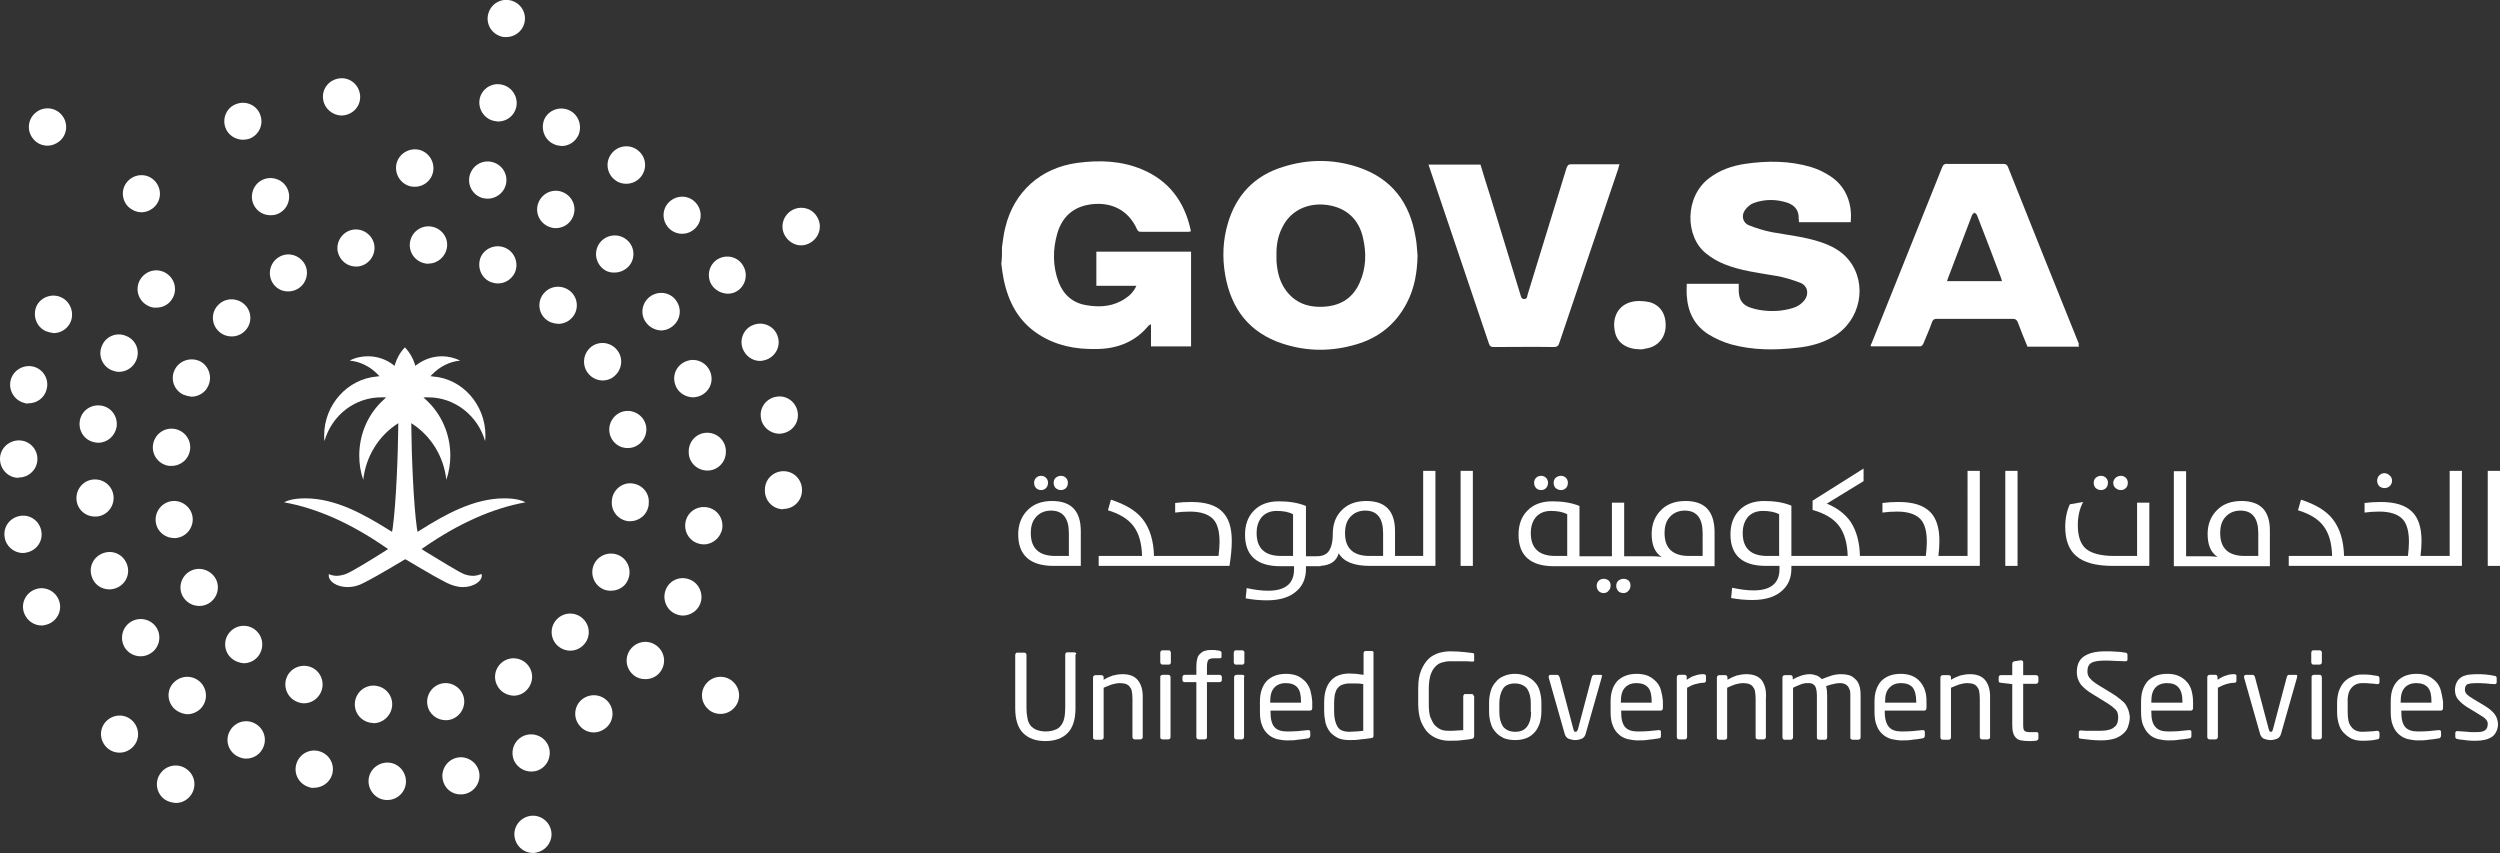<?xml version="1.0" encoding="utf-8"?>
<!-- Generator: Adobe Illustrator 19.0.0, SVG Export Plug-In . SVG Version: 6.00 Build 0)  -->
<svg version="1.1" id="Layer_1" xmlns="http://www.w3.org/2000/svg" xmlns:xlink="http://www.w3.org/1999/xlink" x="0px" y="0px"
	 viewBox="0 0 755 257.6" style="enable-background:new 0 0 755 257.6;" xml:space="preserve">
<rect x="0" y="0" width="755" height="257.6" fill="#333333" stroke="none"/>
<style type="text/css">
	.st0{fill:#FFFFFF;}
</style>
<g id="XMLID_166_">
	<g id="XMLID_291_">
		<path id="XMLID_321_" class="st0" d="M317.7,151.3c-3.2,0-5.8,1-7.6,3c-1.7,1.8-2.6,4.2-2.6,7.1c0,6.3,3.6,9.5,10.7,9.5h8.2v-10.5
			C326.4,154.3,323.5,151.3,317.7,151.3z M322.7,167.9h-4c-4.9,0-7.4-2.3-7.4-6.9c0-2.1,0.5-3.7,1.6-4.9c1.1-1.2,2.6-1.9,4.5-1.9
			c3.6,0,5.4,2.3,5.4,6.8V167.9z"/>
		<path id="XMLID_320_" class="st0" d="M314.4,148c0.6,0,1.1-0.2,1.5-0.6c0.4-0.4,0.6-1,0.6-1.6c0-0.6-0.2-1.1-0.6-1.5
			c-0.4-0.4-0.9-0.6-1.5-0.6c-0.6,0-1.1,0.2-1.5,0.6c-0.4,0.4-0.6,0.9-0.6,1.5c0,0.6,0.2,1.2,0.6,1.6
			C313.3,147.8,313.8,148,314.4,148z"/>
		<path id="XMLID_319_" class="st0" d="M320.4,148c0.6,0,1.1-0.2,1.5-0.6c0.4-0.4,0.6-0.9,0.6-1.6c0-0.6-0.2-1.1-0.6-1.5
			c-0.4-0.4-0.9-0.6-1.5-0.6c-0.6,0-1.1,0.2-1.6,0.6c-0.4,0.4-0.6,0.9-0.6,1.5c0,0.6,0.2,1.2,0.6,1.6
			C319.3,147.8,319.8,148,320.4,148z"/>
		<path id="XMLID_318_" class="st0" d="M359.8,151.6c-1.8,0-3.4,0.1-4.9,0.3v2.9c1.4-0.2,2.9-0.3,4.5-0.3c3.2,0,5.6,0.8,7,2.3
			c1.3,1.4,1.9,3.7,1.9,6.9c0,1.1-0.1,2.5-0.3,4.2h-16.3h-0.6h-2.6c-0.1-4.7-1.3-8.4-3.4-11.1c-2-2.6-5.3-4.5-9.6-5.9l-0.9,3.2
			c3.6,1.1,6.2,2.7,7.8,4.9c1.6,2.2,2.4,5.1,2.5,8.9h-13.1v3h19.3h0.6h19.6c0.4-2.6,0.7-5.1,0.7-7.5c0-4-0.9-6.9-2.8-8.8
			C367.3,152.6,364.1,151.6,359.8,151.6z"/>
		<path id="XMLID_314_" class="st0" d="M429.7,167.9h-8.4v-7.5c0-6.1-2.9-9.1-8.7-9.1c-3.2,0-5.8,1-7.6,3c-1.7,1.8-2.5,4.1-2.5,7
			c0,2.5-0.5,4.3-1.4,5.4c-0.8,0.9-2,1.3-3.6,1.3v0h-3.1v-15.2c-2.5-1-5.2-1.4-8.2-1.4c-3.3,0-5.9,1-7.7,3c-1.7,1.8-2.5,4.2-2.5,7.1
			c0,6.3,3.6,9.5,10.7,9.5h4.1v1c0,4.2-2.6,6.4-7.8,6.4c-2.1,0-4.2-0.3-6.5-0.8l-0.3,3.1c2.1,0.4,4.3,0.6,6.4,0.6c4.1,0,7.1-1,9.2-3
			c1.8-1.7,2.6-3.9,2.6-6.5v-0.8h3.1v0h0.6c0,0,0,0,0,0h0.7v-0.1c3-0.2,4.8-1.4,5.5-3.8c1.5,2.6,4.7,3.8,9.4,3.8h19.8v-28.7h-3.7
			V167.9z M390.5,167.9h-3.6c-4.9,0-7.4-2.3-7.4-6.9c0-2,0.5-3.6,1.6-4.9c1.1-1.2,2.6-1.8,4.5-1.8c1.9,0,3.6,0.3,4.9,1V167.9z
			 M417.6,167.9h-4c-4.9,0-7.4-2.3-7.4-6.9c0-2.1,0.5-3.7,1.6-4.9c1.1-1.2,2.6-1.9,4.5-1.9c3.6,0,5.4,2.3,5.4,6.8V167.9z"/>
		<rect id="XMLID_313_" x="441.1" y="142.2" class="st0" width="3.7" height="28.7"/>
		<path id="XMLID_312_" class="st0" d="M465.4,148c0.6,0,1.1-0.2,1.5-0.6c0.4-0.4,0.6-1,0.6-1.6c0-0.6-0.2-1.1-0.6-1.5
			c-0.4-0.4-0.9-0.6-1.5-0.6c-0.6,0-1.1,0.2-1.5,0.6c-0.4,0.4-0.6,0.9-0.6,1.5c0,0.6,0.2,1.2,0.6,1.6
			C464.3,147.8,464.8,148,465.4,148z"/>
		<path id="XMLID_311_" class="st0" d="M471.4,148c0.6,0,1.1-0.2,1.5-0.6c0.4-0.4,0.6-0.9,0.6-1.6c0-0.6-0.2-1.1-0.6-1.5
			c-0.4-0.4-0.9-0.6-1.5-0.6c-0.6,0-1.1,0.2-1.6,0.6c-0.4,0.4-0.6,0.9-0.6,1.5c0,0.6,0.2,1.2,0.6,1.6
			C470.3,147.8,470.8,148,471.4,148z"/>
		<path id="XMLID_310_" class="st0" d="M490.3,174.8c-0.6,0-1.1,0.2-1.6,0.6c-0.4,0.4-0.6,0.9-0.6,1.5c0,0.6,0.2,1.1,0.6,1.6
			c0.4,0.4,0.9,0.6,1.6,0.6c0.6,0,1.1-0.2,1.5-0.7c0.4-0.4,0.6-0.9,0.6-1.6s-0.2-1.1-0.6-1.5C491.4,175,490.9,174.8,490.3,174.8z"/>
		<path id="XMLID_309_" class="st0" d="M484.3,174.8c-0.6,0-1.1,0.2-1.5,0.6c-0.4,0.4-0.6,0.9-0.6,1.5c0,0.6,0.2,1.2,0.6,1.6
			c0.4,0.4,0.9,0.6,1.5,0.6c0.6,0,1.1-0.2,1.5-0.7c0.4-0.4,0.6-0.9,0.6-1.6s-0.2-1.1-0.6-1.5C485.4,175,484.9,174.8,484.3,174.8z"/>
		<path id="XMLID_305_" class="st0" d="M509,151.3c-3.2,0-5.8,1-7.6,3c-1.7,1.8-2.6,4.1-2.6,7c0,3.3,1,5.6,3,6.9
			c-0.6-0.1-1.4-0.2-2.4-0.2h-3.2v0h-5.7v-16.2h-3.7v16.2h-5.3v0h-4.5v-15.2c-2.5-1-5.2-1.4-8.2-1.4c-3.3,0-5.9,1-7.7,3
			c-1.7,1.8-2.5,4.2-2.5,7.1c0,6.3,3.6,9.5,10.7,9.5h12.3v0h14.8v0h21.4v-10.5C517.7,154.3,514.8,151.3,509,151.3z M473.3,167.9
			h-3.6c-4.9,0-7.4-2.3-7.4-6.9c0-2,0.5-3.6,1.6-4.9c1.1-1.2,2.6-1.8,4.5-1.8c1.9,0,3.6,0.3,4.9,1V167.9z M514.1,167.9h-4
			c-4.9,0-7.4-2.3-7.4-6.9c0-2.1,0.5-3.7,1.6-4.9c1.1-1.2,2.6-1.9,4.5-1.9c3.6,0,5.4,2.3,5.4,6.8V167.9z"/>
		<path id="XMLID_302_" class="st0" d="M594.2,167.9h-5.1h-0.6h-3.1c0.2-1.7,0.3-3.2,0.3-4.5c0-4-0.9-6.9-2.8-8.8c-2-2-5.1-3-9.5-3
			c-1.8,0-3.4,0.1-4.9,0.3v2.9c1.4-0.2,2.9-0.3,4.5-0.3c3.2,0,5.6,0.8,7,2.3c1.3,1.4,1.9,3.7,1.9,6.9c0,1.1-0.1,2.5-0.3,4.2h-16.2
			h-0.6h-3.1c-0.1-4.3-1.1-7.7-2.8-10.3c-1.6-2.3-4-4.2-7.2-5.5l11.1-6.8v-3.8l-15.4,9.7v2.8c3.6,1,6.3,2.6,7.9,4.7
			c1.7,2.2,2.6,5.3,2.7,9.2h-13.1v0H541v-15.2c-2.5-1-5.2-1.4-8.2-1.4c-3.3,0-5.9,1-7.7,3c-1.7,1.8-2.5,4.2-2.5,7.1
			c0,6.3,3.6,9.5,10.7,9.5h4.1v1c0,4.2-2.6,6.4-7.8,6.4c-2.1,0-4.2-0.3-6.5-0.8l-0.3,3.1c2.1,0.4,4.3,0.6,6.4,0.6c4.1,0,7.1-1,9.2-3
			c1.8-1.7,2.6-3.9,2.6-6.5v-0.8h3.9v0h19.9h0.6h23.1h0.6h8.8v-28.7h-3.7V167.9z M537.3,167.9h-3.6c-4.9,0-7.4-2.3-7.4-6.9
			c0-2,0.5-3.6,1.6-4.9c1.1-1.2,2.6-1.8,4.5-1.8c1.9,0,3.6,0.3,4.9,1V167.9z"/>
		<rect id="XMLID_301_" x="605.6" y="142.2" class="st0" width="3.7" height="28.7"/>
		<path id="XMLID_300_" class="st0" d="M634.5,148c0.6,0,1.1-0.2,1.5-0.6c0.4-0.4,0.6-1,0.6-1.6c0-0.6-0.2-1.1-0.6-1.5
			c-0.4-0.4-0.9-0.6-1.5-0.6c-0.6,0-1.1,0.2-1.6,0.6c-0.4,0.4-0.6,0.9-0.6,1.5c0,0.6,0.2,1.2,0.6,1.6
			C633.4,147.8,633.9,148,634.5,148z"/>
		<path id="XMLID_299_" class="st0" d="M645.4,167.9h-6.9c-4.1,0-7-0.8-8.7-2.3c-1.5-1.4-2.3-3.7-2.3-7c0-2.6,0.5-4.9,1.6-7l-4,0.7
			c-0.9,1.9-1.4,4.2-1.4,6.8c0,4,1.1,6.9,3.3,8.8c2.3,2,6,3,11,3h11.1v-19.1h-3.7V167.9z"/>
		<path id="XMLID_298_" class="st0" d="M640.5,148c0.6,0,1.1-0.2,1.5-0.6c0.4-0.4,0.6-0.9,0.6-1.6c0-0.6-0.2-1.1-0.6-1.5
			c-0.4-0.4-0.9-0.6-1.5-0.6c-0.6,0-1.1,0.2-1.6,0.6c-0.4,0.4-0.7,0.9-0.7,1.5c0,0.6,0.2,1.2,0.7,1.6
			C639.4,147.8,639.9,148,640.5,148z"/>
		<path id="XMLID_295_" class="st0" d="M676.9,151.3c-3.2,0-5.8,1-7.6,3c-1.7,1.8-2.6,4.1-2.6,7c0,3.3,1,5.6,3,6.9
			c-0.6-0.1-1.4-0.2-2.4-0.2h-2.6h-0.6h-3.9v-25.7h-3.7v28.7h7.6h0.6h20.8v-10.5C685.6,154.3,682.7,151.3,676.9,151.3z M681.9,167.9
			h-4c-4.9,0-7.4-2.3-7.4-6.9c0-2.1,0.5-3.7,1.6-4.9c1.1-1.2,2.6-1.9,4.5-1.9c3.6,0,5.4,2.3,5.4,6.8V167.9z"/>
		<path id="XMLID_294_" class="st0" d="M720.1,147.4c0.6,0,1.2-0.2,1.6-0.6c0.4-0.4,0.7-0.9,0.7-1.6c0-0.6-0.2-1.2-0.7-1.6
			c-0.4-0.4-1-0.7-1.6-0.7c-0.6,0-1.1,0.2-1.6,0.7c-0.4,0.4-0.6,1-0.6,1.6c0,0.6,0.2,1.1,0.6,1.6C719,147.2,719.5,147.4,720.1,147.4
			z"/>
		<path id="XMLID_293_" class="st0" d="M739.9,167.9h-5.7v0H731c0.2-1.7,0.3-3.2,0.3-4.5c0-4-0.9-6.9-2.8-8.8c-2-2-5.1-3-9.5-3
			c-1.8,0-3.4,0.1-4.9,0.3v2.9c1.4-0.2,2.9-0.3,4.5-0.3c3.2,0,5.6,0.8,7,2.3c1.3,1.4,1.9,3.7,1.9,6.9c0,1.1-0.1,2.5-0.3,4.2H711v0
			h-3.1c-0.1-4.7-1.3-8.4-3.4-11.1c-2-2.6-5.3-4.5-9.6-5.9l-0.9,3.2c3.6,1.1,6.2,2.7,7.8,4.9c1.6,2.2,2.4,5.1,2.5,8.9h-13.1v3H711v0
			h23.1v0h9.4v-28.7h-3.7V167.9z"/>
		<rect id="XMLID_292_" x="751.3" y="142.2" class="st0" width="3.7" height="28.7"/>
	</g>
	<g id="XMLID_248_">
		<path id="XMLID_290_" class="st0" d="M324.9,197.2c-0.2-0.2-0.3-0.2-0.5-0.2h-2c-0.2,0-0.4,0-0.5,0.2c-0.1,0.1-0.2,0.3-0.2,0.4
			v16.2c0,1.1-0.1,2.2-0.3,3.1c-0.2,0.9-0.5,1.6-1,2.2c-0.4,0.6-1.1,1.1-1.8,1.3c-0.7,0.3-1.7,0.5-2.8,0.5c-1.1,0-2-0.2-2.8-0.5
			c-0.7-0.3-1.3-0.7-1.8-1.3c-0.4-0.6-0.8-1.3-0.9-2.2c-0.2-0.9-0.3-1.9-0.3-3v-16.2c0-0.2-0.1-0.3-0.2-0.4
			c-0.2-0.2-0.3-0.2-0.5-0.2h-2c-0.2,0-0.4,0-0.5,0.2c-0.1,0.1-0.2,0.3-0.2,0.4v16.2c0,3.4,0.8,5.9,2.4,7.5c1.6,1.6,3.8,2.4,6.7,2.4
			c2.9,0,5.1-0.8,6.7-2.4c1.6-1.6,2.4-4.1,2.4-7.5v-16.2C325.1,197.5,325.1,197.3,324.9,197.2"/>
		<path id="XMLID_289_" class="st0" d="M343.7,205.5c-1-1.3-2.6-1.9-4.7-1.9c-1.1,0-2,0.2-2.9,0.4c-0.9,0.3-1.8,0.7-2.8,1.3v-0.7
			c0-0.2,0-0.4-0.2-0.5c-0.2-0.2-0.3-0.2-0.5-0.2h-1.8c-0.2,0-0.3,0.1-0.5,0.2c-0.1,0.1-0.2,0.3-0.2,0.5v18.1c0,0.2,0,0.4,0.2,0.5
			c0.2,0.1,0.3,0.2,0.5,0.2h1.8c0.2,0,0.4-0.1,0.5-0.2c0.2-0.2,0.2-0.3,0.2-0.5v-15c0.9-0.4,1.7-0.7,2.5-1c0.8-0.2,1.6-0.4,2.3-0.4
			c0.7,0,1.3,0.1,1.8,0.2c0.5,0.2,0.9,0.4,1.2,0.8c0.3,0.4,0.6,0.8,0.7,1.4c0.1,0.6,0.2,1.3,0.2,2.3v11.6c0,0.2,0.1,0.4,0.2,0.5
			c0.1,0.1,0.3,0.2,0.5,0.2h1.7c0.2,0,0.4-0.1,0.5-0.2c0.2-0.2,0.2-0.3,0.2-0.5V211C345.2,208.6,344.7,206.8,343.7,205.5"/>
		<path id="XMLID_286_" class="st0" d="M353.4,196.6c-0.1-0.2-0.3-0.2-0.5-0.2h-1.8c-0.2,0-0.3,0-0.5,0.2c-0.1,0.1-0.2,0.3-0.2,0.5
			v2.9c0,0.2,0.1,0.4,0.2,0.5c0.2,0.2,0.3,0.2,0.5,0.2h1.8c0.2,0,0.4,0,0.5-0.2c0.2-0.1,0.2-0.3,0.2-0.5v-2.9
			C353.6,196.9,353.5,196.8,353.4,196.6 M353.3,204c-0.1-0.2-0.3-0.2-0.5-0.2h-1.7c-0.2,0-0.4,0.1-0.5,0.2c-0.2,0.1-0.2,0.3-0.2,0.5
			v18.1c0,0.2,0,0.4,0.2,0.5c0.1,0.1,0.3,0.2,0.5,0.2h1.7c0.2,0,0.4-0.1,0.5-0.2c0.2-0.2,0.2-0.3,0.2-0.5v-18.1
			C353.5,204.3,353.5,204.2,353.3,204"/>
		<path id="XMLID_283_" class="st0" d="M395.7,208.4c-0.3-1-0.9-1.9-1.5-2.6c-0.7-0.7-1.5-1.3-2.4-1.7c-1-0.4-2.1-0.6-3.4-0.6
			c-2.6,0-4.5,0.8-5.9,2.2c-1.3,1.5-2,3.5-2,6.1v3.2c0,1.7,0.2,3.1,0.7,4.2c0.4,1.1,1.1,2,1.8,2.6c0.8,0.7,1.6,1.1,2.6,1.4
			c0.9,0.2,2,0.4,3,0.4c1.2,0,2.3,0,3.3-0.2c1-0.1,2-0.2,3-0.4c0.3,0,0.5-0.1,0.6-0.3c0.1-0.1,0.2-0.3,0.2-0.5V221
			c0-0.2-0.1-0.3-0.2-0.4c-0.1-0.1-0.2-0.1-0.4-0.1h-0.2c-0.8,0.1-1.8,0.2-3,0.3c-1.2,0.1-2.3,0.1-3.3,0.1c-1.6,0-2.9-0.4-3.7-1.3
			c-0.8-0.9-1.2-2.4-1.2-4.5v-0.5h11.9c0.4,0,0.7-0.2,0.7-0.8v-1.9C396.2,210.6,396,209.5,395.7,208.4 M393,212.2h-9.4v-0.3
			c0-2,0.4-3.3,1.2-4.2c0.8-0.9,2-1.4,3.5-1.4c1.5,0,2.7,0.4,3.5,1.3c0.8,0.9,1.1,2.3,1.1,4.3V212.2z"/>
		<path id="XMLID_280_" class="st0" d="M414.7,196.8c-0.1-0.2-0.3-0.2-0.4-0.2h-1.8c-0.2,0-0.4,0-0.5,0.2c-0.1,0.1-0.2,0.3-0.2,0.4
			v6.6c-0.7-0.1-1.4-0.2-2.2-0.3c-0.8,0-1.4-0.1-2-0.1c-2.6,0-4.6,0.8-5.8,2.3c-1.3,1.5-1.9,3.7-1.9,6.4v2.6c0,1.3,0.2,2.5,0.4,3.6
			c0.3,1.1,0.8,2,1.4,2.8c0.7,0.8,1.5,1.3,2.4,1.8c0.9,0.4,2.1,0.6,3.4,0.6c1.1,0,2.2,0,3.3-0.2c1.1-0.1,2.2-0.2,3.3-0.4
			c0.3,0,0.5-0.1,0.6-0.3c0.1-0.1,0.1-0.3,0.1-0.5v-24.9C414.9,197.1,414.8,197,414.7,196.8 M411.7,220.7c-0.6,0.1-1.3,0.1-2.1,0.2
			c-0.8,0-1.5,0.1-2.1,0.1c-1.7,0-3-0.5-3.6-1.6c-0.6-1-1-2.5-1-4.5v-2.6c0-0.9,0.1-1.8,0.2-2.5c0.2-0.8,0.4-1.4,0.8-1.9
			c0.4-0.5,0.9-0.9,1.4-1.1c0.6-0.2,1.3-0.4,2.2-0.4c0.6,0,1.3,0,2.1,0c0.8,0,1.5,0.1,2.1,0.2V220.7z"/>
		<path id="XMLID_279_" class="st0" d="M444.9,209.8c-0.1-0.2-0.3-0.2-0.5-0.2h-1.9c-0.2,0-0.3,0-0.4,0.2c-0.1,0.1-0.2,0.3-0.2,0.5
			v10.2c-0.4,0-1,0.1-1.7,0.1c-0.7,0.1-1.7,0.1-2.8,0.1c-0.8,0-1.6-0.1-2.3-0.4c-0.7-0.3-1.3-0.8-1.9-1.4c-0.5-0.7-0.9-1.5-1.3-2.5
			c-0.3-1.1-0.4-2.3-0.4-3.7v-4.8c0-1.6,0.2-2.9,0.5-4c0.4-1.1,0.8-1.9,1.4-2.5c0.6-0.7,1.3-1.1,2-1.3c0.7-0.2,1.5-0.4,2.4-0.4
			c0.8,0,1.5,0,2,0c0.6,0,1.2,0,1.7,0c0.5,0,1,0,1.5,0c0.5,0,1,0.1,1.5,0.1h0.2c0.3,0,0.5-0.1,0.5-0.3v-1.8c0-0.2,0-0.3-0.2-0.4
			c-0.1,0-0.3-0.1-0.4-0.1c-0.7-0.1-1.5-0.2-2.6-0.3c-1.1-0.1-2.4-0.2-4.1-0.2c-1.1,0-2.3,0.2-3.4,0.5c-1.1,0.4-2.2,0.9-3.1,1.8
			c-0.9,0.9-1.6,2-2.2,3.4c-0.6,1.4-0.9,3.2-0.9,5.4v4.8c0,2,0.3,3.8,0.8,5.2c0.6,1.4,1.3,2.6,2.1,3.4c0.9,0.9,1.9,1.5,3,1.9
			c1.1,0.4,2.2,0.6,3.3,0.6c1.7,0,3.1,0,4.2-0.2c1.1-0.1,2.1-0.2,2.9-0.4c0.4-0.1,0.6-0.4,0.6-0.8v-12
			C445.1,210.2,445,210,444.9,209.8"/>
		<path id="XMLID_276_" class="st0" d="M465,208.7c-0.3-1.1-0.8-2-1.5-2.7c-0.7-0.8-1.5-1.3-2.5-1.8c-1-0.4-2.1-0.7-3.4-0.7
			c-1.3,0-2.4,0.2-3.5,0.7c-1,0.4-1.8,1-2.4,1.8c-0.7,0.7-1.2,1.7-1.5,2.7c-0.3,1.1-0.5,2.2-0.5,3.5v2.7c0,1.3,0.2,2.5,0.5,3.5
			c0.3,1.1,0.8,2,1.5,2.7c0.6,0.8,1.5,1.3,2.4,1.8c1,0.4,2.2,0.6,3.5,0.6c1.3,0,2.4-0.2,3.4-0.6c1-0.4,1.8-1,2.5-1.8
			c0.7-0.7,1.1-1.7,1.5-2.7c0.3-1.1,0.5-2.2,0.5-3.5v-2.7C465.5,210.9,465.3,209.8,465,208.7 M462.4,215c0,1.8-0.4,3.3-1.2,4.4
			c-0.8,1.1-2,1.6-3.6,1.6c-1.7,0-2.9-0.6-3.7-1.6c-0.7-1.1-1.1-2.5-1.1-4.3v-2.7c0-1.8,0.4-3.3,1.1-4.4c0.7-1.1,2-1.6,3.6-1.6
			s2.9,0.6,3.7,1.6c0.7,1.1,1.1,2.5,1.1,4.3V215z"/>
		<path id="XMLID_275_" class="st0" d="M483.4,203.8h-2c-0.3,0-0.5,0.2-0.7,0.7l-4.1,15.5c-0.1,0.4-0.2,0.7-0.4,0.8
			c-0.1,0.2-0.2,0.2-0.4,0.2c-0.2,0-0.3,0-0.4-0.2c-0.1-0.1-0.2-0.4-0.3-0.8l-4.1-15.5c-0.2-0.4-0.4-0.7-0.7-0.7h-2
			c-0.4,0-0.6,0.2-0.6,0.6c0,0.1,0,0.2,0,0.2l4.8,16.9c0.2,0.8,0.6,1.3,1.2,1.6c0.6,0.2,1.3,0.4,2,0.4c0.8,0,1.4-0.2,2-0.4
			c0.6-0.3,1-0.8,1.2-1.6l4.8-16.9c0,0,0-0.1,0-0.2C484,204,483.8,203.8,483.4,203.8"/>
		<path id="XMLID_272_" class="st0" d="M501.6,208.4c-0.3-1-0.8-1.9-1.5-2.6c-0.7-0.7-1.5-1.3-2.4-1.7c-1-0.4-2.1-0.6-3.4-0.6
			c-2.6,0-4.5,0.8-5.9,2.2c-1.3,1.5-2,3.5-2,6.1v3.2c0,1.7,0.2,3.1,0.7,4.2c0.4,1.1,1.1,2,1.8,2.6c0.7,0.7,1.6,1.1,2.6,1.4
			c1,0.2,2,0.4,3,0.4c1.2,0,2.3,0,3.3-0.2c1-0.1,2-0.2,3.1-0.4c0.3,0,0.4-0.1,0.6-0.3c0.1-0.1,0.1-0.3,0.1-0.5V221
			c0-0.2,0-0.3-0.2-0.4c-0.1-0.1-0.2-0.1-0.4-0.1h-0.2c-0.9,0.1-1.8,0.2-3,0.3c-1.2,0.1-2.3,0.1-3.3,0.1c-1.6,0-2.9-0.4-3.7-1.3
			c-0.8-0.9-1.2-2.4-1.2-4.5v-0.5h11.9c0.4,0,0.7-0.2,0.7-0.8v-1.9C502.1,210.6,501.9,209.5,501.6,208.4 M498.9,212.2h-9.4v-0.3
			c0-2,0.4-3.3,1.2-4.2c0.8-0.9,2-1.4,3.5-1.4c1.5,0,2.7,0.4,3.5,1.3c0.8,0.9,1.1,2.3,1.1,4.3V212.2z"/>
		<path id="XMLID_271_" class="st0" d="M514.4,203.6c-0.8,0-1.6,0.1-2.4,0.4c-0.9,0.2-1.7,0.7-2.6,1.3v-0.8c0-0.2,0-0.4-0.2-0.5
			c-0.1-0.2-0.3-0.2-0.4-0.2h-1.7c-0.2,0-0.4,0.1-0.5,0.2c-0.1,0.1-0.2,0.3-0.2,0.5v18.1c0,0.2,0.1,0.4,0.2,0.5
			c0.1,0.1,0.3,0.2,0.5,0.2h1.7c0.2,0,0.4-0.1,0.5-0.2c0.1-0.2,0.2-0.3,0.2-0.5v-14.9c0.9-0.5,1.7-0.9,2.5-1.1
			c0.8-0.2,1.6-0.4,2.4-0.4c0.5,0,0.8-0.2,0.8-0.6v-1.5C515.2,203.8,514.9,203.6,514.4,203.6"/>
		<path id="XMLID_270_" class="st0" d="M532.1,205.5c-1-1.3-2.6-1.9-4.7-1.9c-1.1,0-2,0.2-2.9,0.4c-0.9,0.3-1.8,0.7-2.8,1.3v-0.7
			c0-0.2-0.1-0.4-0.2-0.5c-0.1-0.2-0.3-0.2-0.5-0.2h-1.8c-0.2,0-0.3,0.1-0.5,0.2c-0.1,0.1-0.2,0.3-0.2,0.5v18.1c0,0.2,0,0.4,0.2,0.5
			c0.2,0.1,0.3,0.2,0.5,0.2h1.7c0.2,0,0.4-0.1,0.5-0.2c0.2-0.2,0.2-0.3,0.2-0.5v-15c0.8-0.4,1.6-0.7,2.4-1c0.8-0.2,1.6-0.4,2.4-0.4
			c0.6,0,1.2,0.1,1.7,0.2c0.5,0.2,0.9,0.4,1.2,0.8c0.3,0.4,0.6,0.8,0.7,1.4s0.2,1.3,0.2,2.3v11.6c0,0.2,0,0.4,0.2,0.5
			c0.1,0.1,0.3,0.2,0.5,0.2h1.7c0.2,0,0.4-0.1,0.5-0.2c0.2-0.2,0.2-0.3,0.2-0.5V211C533.5,208.6,533,206.8,532.1,205.5"/>
		<path id="XMLID_269_" class="st0" d="M561.5,207c-0.3-0.9-0.7-1.5-1.3-2c-0.5-0.5-1.1-0.9-1.8-1.1c-0.7-0.2-1.5-0.3-2.3-0.3
			c-0.9,0-1.9,0.1-2.9,0.4c-1,0.3-2,0.7-3,1.1c-0.5-0.5-1-0.9-1.6-1.1c-0.6-0.2-1.3-0.4-2-0.4c-1,0-2,0.2-2.8,0.5
			c-0.9,0.3-1.7,0.7-2.4,1.1v-0.6c0-0.2,0-0.4-0.2-0.5c-0.1-0.2-0.3-0.2-0.5-0.2h-1.7c-0.2,0-0.4,0.1-0.5,0.2
			c-0.1,0.1-0.2,0.3-0.2,0.5v18.1c0,0.2,0.1,0.4,0.2,0.5c0.1,0.1,0.2,0.2,0.4,0.2h1.9c0.2,0,0.4-0.1,0.5-0.2
			c0.1-0.2,0.2-0.3,0.2-0.5v-15c0.8-0.4,1.5-0.7,2.3-1c0.7-0.3,1.4-0.4,2.1-0.4c0.4,0,0.9,0,1.2,0.1c0.3,0.1,0.6,0.3,0.9,0.6
			c0.2,0.2,0.4,0.7,0.5,1.1c0.1,0.5,0.2,1.1,0.2,1.9v12.7c0,0.2,0,0.4,0.2,0.5c0.1,0.1,0.2,0.2,0.4,0.2h1.9c0.2,0,0.4-0.1,0.4-0.2
			c0.1-0.2,0.2-0.3,0.2-0.5V210c0-1.1-0.1-2-0.3-2.8c0.7-0.2,1.4-0.5,2.1-0.6c0.7-0.2,1.4-0.3,2-0.3c0.4,0,0.9,0,1.3,0.2
			c0.4,0.1,0.7,0.3,1,0.6c0.3,0.3,0.5,0.7,0.7,1.2c0.2,0.5,0.2,1.1,0.2,1.8v12.6c0,0.2,0,0.4,0.2,0.5c0.1,0.1,0.3,0.2,0.5,0.2h1.7
			c0.2,0,0.4-0.1,0.5-0.2c0.2-0.2,0.2-0.3,0.2-0.5v-12.6C561.9,208.9,561.8,207.8,561.5,207"/>
		<path id="XMLID_266_" class="st0" d="M581.3,208.4c-0.3-1-0.9-1.9-1.5-2.6c-0.6-0.7-1.4-1.3-2.4-1.7c-1-0.4-2.1-0.6-3.4-0.6
			c-2.6,0-4.5,0.8-5.9,2.2c-1.3,1.5-2,3.5-2,6.1v3.2c0,1.7,0.2,3.1,0.7,4.2c0.4,1.1,1.1,2,1.8,2.6c0.8,0.7,1.6,1.1,2.6,1.4
			c1,0.2,2,0.4,3,0.4c1.2,0,2.3,0,3.3-0.2c1-0.1,2-0.2,3-0.4c0.3,0,0.5-0.1,0.6-0.3c0.1-0.1,0.2-0.3,0.2-0.5V221
			c0-0.2-0.1-0.3-0.2-0.4c-0.1-0.1-0.2-0.1-0.4-0.1h-0.2c-0.8,0.1-1.8,0.2-3,0.3c-1.2,0.1-2.3,0.1-3.3,0.1c-1.6,0-2.9-0.4-3.7-1.3
			c-0.8-0.9-1.3-2.4-1.3-4.5v-0.5h11.9c0.4,0,0.7-0.2,0.7-0.8v-1.9C581.8,210.6,581.7,209.5,581.3,208.4 M578.7,212.2h-9.4v-0.3
			c0-2,0.4-3.3,1.3-4.2c0.8-0.9,2-1.4,3.5-1.4c1.5,0,2.7,0.4,3.5,1.3c0.7,0.9,1.1,2.3,1.1,4.3V212.2z"/>
		<path id="XMLID_265_" class="st0" d="M599.6,205.5c-1-1.3-2.6-1.9-4.7-1.9c-1.1,0-2,0.2-2.9,0.4c-0.9,0.3-1.8,0.7-2.8,1.3v-0.7
			c0-0.2,0-0.4-0.2-0.5c-0.2-0.2-0.3-0.2-0.5-0.2h-1.8c-0.2,0-0.4,0.1-0.5,0.2c-0.1,0.1-0.2,0.3-0.2,0.5v18.1c0,0.2,0.1,0.4,0.2,0.5
			c0.1,0.1,0.3,0.2,0.5,0.2h1.8c0.2,0,0.4-0.1,0.5-0.2c0.2-0.2,0.2-0.3,0.2-0.5v-15c0.9-0.4,1.7-0.7,2.5-1c0.8-0.2,1.6-0.4,2.3-0.4
			c0.7,0,1.3,0.1,1.8,0.2c0.5,0.2,0.9,0.4,1.2,0.8c0.3,0.4,0.6,0.8,0.7,1.4c0.1,0.6,0.2,1.3,0.2,2.3v11.6c0,0.2,0.1,0.4,0.2,0.5
			c0.1,0.1,0.3,0.2,0.5,0.2h1.7c0.2,0,0.4-0.1,0.5-0.2c0.2-0.2,0.2-0.3,0.2-0.5V211C601.1,208.6,600.6,206.8,599.6,205.5"/>
		<path id="XMLID_264_" class="st0" d="M614.9,221.1h-2c-0.7,0-1.2-0.1-1.5-0.4c-0.3-0.2-0.4-0.9-0.4-1.8v-12.4h3.9
			c0.2,0,0.3-0.1,0.5-0.2c0.1-0.2,0.2-0.3,0.2-0.5v-1.2c0-0.2-0.1-0.4-0.2-0.5c-0.2-0.2-0.3-0.2-0.5-0.2h-3.9v-3.9
			c0-0.2,0-0.3-0.2-0.4c-0.1-0.1-0.2-0.2-0.4-0.2h-0.1l-1.9,0.3c-0.4,0.1-0.7,0.3-0.7,0.7v3.5h-3.4c-0.4,0-0.7,0.2-0.7,0.7v1
			c0,0.4,0.2,0.6,0.7,0.6l3.4,0.4v12.4c0,1,0.1,1.8,0.3,2.4c0.2,0.7,0.5,1.1,0.9,1.5c0.4,0.4,0.9,0.6,1.5,0.7
			c0.6,0.1,1.3,0.2,2.2,0.2c0.3,0,0.7,0,1.1,0c0.4,0,0.8-0.1,1.2-0.1c0.4-0.1,0.7-0.3,0.7-0.7v-1.3
			C615.6,221.2,615.4,221.1,614.9,221.1"/>
		<path id="XMLID_263_" class="st0" d="M642.8,214.5c-0.2-0.6-0.5-1.2-0.9-1.8c-0.4-0.6-1.1-1.1-1.8-1.7c-0.7-0.6-1.6-1.2-2.6-1.8
			l-3.3-2c-1.3-0.8-2.3-1.5-2.9-2.2c-0.6-0.6-0.9-1.3-0.9-2.2c0-1.3,0.4-2.2,1.2-2.6c0.8-0.5,2.2-0.7,4-0.7c1,0,2.1,0,3.3,0.1
			c1.1,0,2.1,0.1,2.9,0.1h0.1c0.4,0,0.6-0.2,0.6-0.5v-1.5c0-0.3-0.2-0.5-0.6-0.6c-0.4,0-0.8-0.1-1.3-0.2c-0.5,0-1-0.1-1.6-0.1
			c-0.6,0-1.1-0.1-1.7-0.1c-0.6,0-1.1,0-1.6,0c-2.7,0-4.8,0.5-6.3,1.5c-1.5,1-2.2,2.6-2.2,4.8c0,1.4,0.4,2.6,1.2,3.7
			c0.8,1,2,2,3.7,3l3.4,2.1c0.8,0.5,1.5,0.9,2,1.3c0.5,0.4,1,0.8,1.3,1.1c0.4,0.4,0.6,0.7,0.7,1.1c0.1,0.4,0.2,0.8,0.2,1.2
			c0,0.6-0.1,1.2-0.2,1.7c-0.2,0.5-0.4,1-0.9,1.3c-0.4,0.4-0.9,0.7-1.7,0.9c-0.7,0.2-1.6,0.3-2.6,0.3h-1.3c-0.5,0-1.1,0-1.6,0
			c-0.5,0-1.1,0-1.5,0c-0.5,0-1-0.1-1.4-0.1h-0.1c-0.2,0-0.3,0-0.4,0.1c-0.1,0.1-0.2,0.2-0.2,0.4v1.4c0,0.2,0,0.3,0.1,0.4
			c0.1,0.1,0.3,0.2,0.6,0.2c0.8,0.1,1.7,0.2,2.6,0.3c0.9,0.1,2,0.2,3.3,0.2c1.7,0,3.2-0.2,4.4-0.6c1.1-0.4,2-1,2.7-1.7
			c0.7-0.7,1.1-1.4,1.3-2.3c0.3-0.9,0.4-1.7,0.4-2.6C643.1,215.8,643,215.1,642.8,214.5"/>
		<path id="XMLID_260_" class="st0" d="M661.8,208.4c-0.3-1-0.8-1.9-1.5-2.6c-0.6-0.7-1.5-1.3-2.4-1.7c-0.9-0.4-2.1-0.6-3.4-0.6
			c-2.6,0-4.5,0.8-5.9,2.2c-1.3,1.5-2,3.5-2,6.1v3.2c0,1.7,0.2,3.1,0.7,4.2c0.5,1.1,1.1,2,1.8,2.6c0.7,0.7,1.6,1.1,2.6,1.4
			c1,0.2,2,0.4,3,0.4c1.2,0,2.3,0,3.3-0.2c1-0.1,2-0.2,3.1-0.4c0.3,0,0.5-0.1,0.6-0.3c0.1-0.1,0.1-0.3,0.1-0.5V221
			c0-0.2,0-0.3-0.2-0.4c-0.1-0.1-0.2-0.1-0.4-0.1H661c-0.8,0.1-1.8,0.2-3,0.3c-1.1,0.1-2.3,0.1-3.3,0.1c-1.7,0-2.9-0.4-3.7-1.3
			c-0.9-0.9-1.3-2.4-1.3-4.5v-0.5h11.9c0.4,0,0.7-0.2,0.7-0.8v-1.9C662.3,210.6,662.1,209.5,661.8,208.4 M659.2,212.2h-9.5v-0.3
			c0-2,0.4-3.3,1.2-4.2c0.8-0.9,2-1.4,3.5-1.4c1.6,0,2.7,0.4,3.5,1.3c0.8,0.9,1.2,2.3,1.2,4.3V212.2z"/>
		<path id="XMLID_259_" class="st0" d="M674.7,203.6c-0.8,0-1.6,0.1-2.4,0.4c-0.8,0.2-1.7,0.7-2.6,1.3v-0.8c0-0.2-0.1-0.4-0.2-0.5
			c-0.1-0.2-0.3-0.2-0.5-0.2h-1.7c-0.2,0-0.4,0.1-0.5,0.2c-0.1,0.1-0.2,0.3-0.2,0.5v18.1c0,0.2,0.1,0.4,0.2,0.5
			c0.1,0.1,0.3,0.2,0.5,0.2h1.8c0.2,0,0.3-0.1,0.5-0.2c0.1-0.2,0.2-0.3,0.2-0.5v-14.9c0.9-0.5,1.8-0.9,2.5-1.1
			c0.8-0.2,1.5-0.4,2.4-0.4c0.5,0,0.7-0.2,0.7-0.6v-1.5C675.4,203.8,675.2,203.6,674.7,203.6"/>
		<path id="XMLID_258_" class="st0" d="M693.3,203.8h-2c-0.3,0-0.6,0.2-0.7,0.7l-4.1,15.5c-0.1,0.4-0.2,0.7-0.3,0.8
			c-0.1,0.2-0.2,0.2-0.4,0.2c-0.2,0-0.3,0-0.4-0.2c-0.1-0.1-0.2-0.4-0.3-0.8l-4.1-15.5c-0.1-0.4-0.4-0.7-0.7-0.7h-2
			c-0.4,0-0.6,0.2-0.6,0.6c0,0.1,0,0.2,0,0.2l4.8,16.9c0.2,0.8,0.6,1.3,1.2,1.6c0.6,0.2,1.2,0.4,2,0.4c0.8,0,1.4-0.2,2-0.4
			c0.6-0.3,1-0.8,1.2-1.6l4.8-16.9c0,0,0-0.1,0-0.2C693.9,204,693.7,203.8,693.3,203.8"/>
		<path id="XMLID_255_" class="st0" d="M701,196.6c-0.2-0.2-0.3-0.2-0.5-0.2h-1.8c-0.2,0-0.4,0-0.5,0.2c-0.1,0.1-0.2,0.3-0.2,0.5
			v2.9c0,0.2,0.1,0.4,0.2,0.5c0.1,0.2,0.3,0.2,0.5,0.2h1.8c0.2,0,0.3,0,0.5-0.2c0.1-0.1,0.2-0.3,0.2-0.5v-2.9
			C701.2,196.9,701.2,196.8,701,196.6 M701,204c-0.1-0.2-0.3-0.2-0.5-0.2h-1.7c-0.2,0-0.4,0.1-0.5,0.2c-0.2,0.1-0.2,0.3-0.2,0.5
			v18.1c0,0.2,0,0.4,0.2,0.5c0.1,0.1,0.3,0.2,0.5,0.2h1.7c0.2,0,0.4-0.1,0.5-0.2c0.2-0.2,0.2-0.3,0.2-0.5v-18.1
			C701.2,204.3,701.1,204.2,701,204"/>
		<path id="XMLID_254_" class="st0" d="M710.1,207.8c0.8-1,1.9-1.5,3.3-1.5c0.9,0,1.6,0,2.3,0.1c0.6,0,1.3,0.1,2.1,0.2h0.2
			c0.2,0,0.3,0,0.4-0.1c0.1-0.1,0.2-0.2,0.2-0.4v-1.3c0-0.2-0.1-0.4-0.2-0.5c-0.1-0.1-0.3-0.2-0.6-0.2c-0.6-0.1-1.3-0.2-2-0.3
			c-0.8-0.1-1.6-0.1-2.4-0.1c-1.2,0-2.3,0.2-3.2,0.7c-1,0.4-1.8,1-2.4,1.7c-0.7,0.8-1.1,1.7-1.5,2.7c-0.3,1.1-0.5,2.2-0.5,3.5v2.8
			c0,1.3,0.2,2.5,0.5,3.5c0.3,1.1,0.8,2,1.5,2.7c0.7,0.7,1.4,1.3,2.4,1.8c0.9,0.4,2,0.6,3.2,0.6c0.8,0,1.6,0,2.4-0.1
			c0.8,0,1.5-0.2,2-0.3c0.3,0,0.5-0.1,0.6-0.2c0.1-0.1,0.2-0.3,0.2-0.5v-1.3c0-0.2-0.1-0.3-0.2-0.4c-0.1-0.1-0.2-0.2-0.4-0.2h-0.2
			c-0.8,0.1-1.5,0.2-2.1,0.2c-0.7,0-1.4,0.1-2.3,0.1c-1.4,0-2.6-0.5-3.3-1.5c-0.8-0.9-1.1-2.4-1.1-4.4v-2.8
			C708.9,210.2,709.3,208.7,710.1,207.8"/>
		<path id="XMLID_251_" class="st0" d="M737.1,208.4c-0.3-1-0.8-1.9-1.5-2.6c-0.7-0.7-1.5-1.3-2.4-1.7c-1-0.4-2.1-0.6-3.4-0.6
			c-2.5,0-4.5,0.8-5.8,2.2c-1.4,1.5-2,3.5-2,6.1v3.2c0,1.7,0.2,3.1,0.7,4.2c0.4,1.1,1.1,2,1.8,2.6c0.8,0.7,1.6,1.1,2.6,1.4
			c1,0.2,2,0.4,3,0.4c1.2,0,2.3,0,3.3-0.2c1-0.1,2-0.2,3-0.4c0.3,0,0.5-0.1,0.6-0.3c0.1-0.1,0.2-0.3,0.2-0.5V221
			c0-0.2-0.1-0.3-0.2-0.4c-0.1-0.1-0.3-0.1-0.4-0.1h-0.2c-0.9,0.1-1.8,0.2-3,0.3c-1.2,0.1-2.3,0.1-3.3,0.1c-1.6,0-2.9-0.4-3.7-1.3
			c-0.8-0.9-1.2-2.4-1.2-4.5v-0.5h11.9c0.4,0,0.7-0.2,0.7-0.8v-1.9C737.6,210.6,737.4,209.5,737.1,208.4 M734.4,212.2H725v-0.3
			c0-2,0.4-3.3,1.2-4.2c0.8-0.9,2-1.4,3.5-1.4c1.5,0,2.7,0.4,3.5,1.3c0.8,0.9,1.1,2.3,1.1,4.3V212.2z"/>
		<path id="XMLID_250_" class="st0" d="M753.4,215.7c-0.6-0.8-1.6-1.7-3.1-2.6l-3.5-2.1c-0.8-0.5-1.4-0.9-1.8-1.3
			c-0.4-0.4-0.6-0.9-0.6-1.4c0-0.9,0.3-1.5,0.9-1.7c0.6-0.2,1.4-0.3,2.4-0.3c1,0,2,0,3.1,0.1c1,0.1,1.8,0.2,2.5,0.2h0.1
			c0.4,0,0.6-0.2,0.6-0.6v-1.2c0-0.4-0.2-0.7-0.7-0.7c-0.8-0.2-1.7-0.3-2.6-0.4c-0.9-0.1-1.9-0.1-2.9-0.1c-0.9,0-1.8,0.1-2.6,0.2
			c-0.8,0.2-1.5,0.4-2,0.8c-0.6,0.4-1,0.9-1.3,1.5c-0.3,0.6-0.5,1.4-0.5,2.3c0,1.1,0.3,2.1,1,2.9c0.7,0.8,1.5,1.5,2.6,2.2l3.6,2.2
			c1,0.6,1.8,1.1,2.1,1.5c0.4,0.4,0.6,0.9,0.6,1.4c0,1-0.3,1.6-0.9,2c-0.6,0.4-1.5,0.5-2.6,0.5c-0.3,0-0.7,0-1.1,0
			c-0.5,0-0.9,0-1.5-0.1c-0.5,0-1.1-0.1-1.5-0.1c-0.5,0-1-0.1-1.4-0.1h-0.1c-0.2,0-0.4,0-0.5,0.1c-0.1,0.1-0.2,0.2-0.2,0.4v1.2
			c0,0.4,0.2,0.6,0.7,0.7c0.4,0.1,0.9,0.2,1.4,0.2c0.5,0.1,1.1,0.1,1.5,0.2c0.5,0,1,0.1,1.5,0.1c0.4,0,0.9,0,1.2,0
			c1,0,1.9-0.1,2.7-0.3c0.8-0.2,1.5-0.5,2.1-0.9c0.6-0.4,1-1,1.3-1.6c0.3-0.6,0.5-1.4,0.5-2.3C754.3,217.4,754,216.5,753.4,215.7"/>
		<path id="XMLID_249_" class="st0" d="M364.5,201.2v2.6h3.9c0.2,0,0.3,0.1,0.4,0.2c0.1,0.1,0.2,0.2,0.2,0.4v1
			c0,0.3-0.2,0.5-0.6,0.6h-3.9v16.6c0,0.2,0,0.4-0.2,0.5c-0.2,0.1-0.3,0.2-0.5,0.2h-1.8c-0.2,0-0.4-0.1-0.5-0.2
			c-0.2-0.2-0.2-0.3-0.2-0.5V206h-3.5c-0.4,0-0.7-0.2-0.7-0.6v-1c0-0.2,0.1-0.3,0.2-0.4c0.1-0.1,0.3-0.2,0.5-0.2h3.5v-2.6
			c0-0.9,0.1-1.7,0.3-2.4c0.2-0.7,0.5-1.1,1-1.5c0.4-0.4,0.9-0.7,1.5-0.8c0.6-0.2,1.3-0.2,2.1-0.2c0.5,0,0.9,0,1.2,0.1
			c0.3,0,0.6,0.1,0.8,0.1c0.4,0.1,0.7,0.3,0.7,0.6v1.2c0,0.4-0.2,0.5-0.6,0.5h-1.7c-0.9,0-1.4,0.2-1.7,0.5
			C364.7,199.6,364.5,200.3,364.5,201.2"/>
	</g>
	<g id="XMLID_177_">
		<g id="XMLID_178_">
			<path id="XMLID_247_" class="st0" d="M112.1,218.3L112.1,218.3L112.1,218.3c-3.1-0.4-5.3-3.2-4.9-6.3l0,0
				c0.4-3.1,3.2-5.3,6.3-4.9l0,0c3.1,0.4,5.3,3.2,4.9,6.3l0,0c-0.4,2.9-2.8,5-5.6,5l0,0C112.5,218.3,112.3,218.3,112.1,218.3z"/>
			<path id="XMLID_246_" class="st0" d="M129.1,213c-0.6-3,1.4-6,4.4-6.6l0,0c3-0.6,6,1.4,6.6,4.4l0,0c0.6,3-1.4,6-4.4,6.6l0,0
				c-0.4,0.1-0.7,0.1-1.1,0.1l0,0C132,217.5,129.6,215.7,129.1,213z"/>
			<path id="XMLID_245_" class="st0" d="M89.4,211.8c-2.8-1.3-4-4.7-2.7-7.5l0,0c1.3-2.8,4.7-4,7.5-2.7l0,0c2.8,1.3,4,4.7,2.7,7.5
				l0,0c-1,2.1-3,3.3-5.1,3.3l0,0C91,212.4,90.2,212.2,89.4,211.8z"/>
			<path id="XMLID_244_" class="st0" d="M150.2,207.1c-1.5-2.7-0.5-6.1,2.2-7.6l0,0c2.7-1.5,6.1-0.5,7.6,2.2l0,0
				c1.5,2.7,0.5,6.1-2.2,7.7l0,0c-0.9,0.5-1.8,0.7-2.7,0.7l0,0C153.1,210,151.2,209,150.2,207.1z"/>
			<path id="XMLID_243_" class="st0" d="M69.8,198.7L69.8,198.7L69.8,198.7c-2.3-2.1-2.4-5.7-0.3-7.9l0,0c2.1-2.3,5.7-2.4,7.9-0.3
				l0,0c2.3,2.1,2.4,5.7,0.3,8l0,0c-1.1,1.2-2.6,1.8-4.1,1.8l0,0C72.3,200.2,70.9,199.7,69.8,198.7z"/>
			<path id="XMLID_242_" class="st0" d="M168.4,195c-2.3-2.1-2.4-5.7-0.3-7.9l0,0c2.1-2.3,5.7-2.4,7.9-0.3l0,0
				c2.3,2.1,2.4,5.7,0.3,7.9l0,0c-1.1,1.2-2.6,1.8-4.1,1.8l0,0C170.9,196.5,169.5,196,168.4,195z"/>
			<path id="XMLID_241_" class="st0" d="M213.8,214.1c-2.3-2.1-2.4-5.7-0.3-7.9l0,0c2.1-2.3,5.7-2.4,7.9-0.3l0,0
				c2.3,2.1,2.4,5.7,0.3,7.9l0,0c-1.1,1.2-2.6,1.8-4.1,1.8l0,0C216.2,215.6,214.8,215.1,213.8,214.1z"/>
			<path id="XMLID_240_" class="st0" d="M55.2,180.1c-1.5-2.7-0.5-6.1,2.2-7.6l0,0c2.7-1.5,6.1-0.5,7.7,2.2l0,0
				c1.5,2.7,0.5,6.1-2.2,7.6l0,0c-0.9,0.5-1.8,0.7-2.7,0.7l0,0C58.2,183,56.3,182,55.2,180.1z"/>
			<path id="XMLID_239_" class="st0" d="M182.1,177.9c-2.8-1.3-4-4.7-2.7-7.5l0,0c1.3-2.8,4.7-4,7.5-2.7l0,0c2.8,1.3,4,4.7,2.7,7.5
				l0,0c-0.9,2.1-3,3.2-5.1,3.2l0,0C183.7,178.4,182.9,178.3,182.1,177.9z"/>
			<path id="XMLID_238_" class="st0" d="M47.1,158c-0.6-3,1.4-6,4.4-6.6l0,0c3-0.6,6,1.4,6.6,4.4l0,0c0.6,3-1.4,6-4.4,6.6l0,0
				c-0.4,0.1-0.7,0.1-1.1,0.1l0,0C50,162.5,47.6,160.7,47.1,158z"/>
			<path id="XMLID_237_" class="st0" d="M189.7,157.4c-3.1-0.4-5.3-3.2-4.9-6.3l0,0c0,0,0-0.1,0-0.1l0,0c0,0,0-0.1,0-0.1l0,0
				c0.4-3.1,3.2-5.3,6.2-4.9l0,0c3.1,0.4,5.3,3.1,4.9,6.2l0,0l0,0l0,0c0,0,0,0.1,0,0.1l0,0c0,0,0,0.1,0,0.2l0,0
				c-0.4,2.9-2.8,4.9-5.6,4.9l0,0C190.2,157.4,190,157.4,189.7,157.4z"/>
			<path id="XMLID_236_" class="st0" d="M51.1,140.7c-3.1-0.4-5.3-3.2-4.9-6.3l0,0c0,0,0,0,0,0l0,0c0.4-3.1,3.2-5.3,6.3-4.9l0,0
				c3.1,0.4,5.3,3.2,4.9,6.3l0,0c-0.4,2.9-2.8,4.9-5.6,4.9l0,0C51.6,140.7,51.4,140.7,51.1,140.7z"/>
			<path id="XMLID_235_" class="st0" d="M184.1,130.8c-0.6-3,1.4-6,4.4-6.6l0,0c3-0.6,6,1.4,6.6,4.4l0,0l0,0l0,0
				c0.6,3-1.4,6-4.4,6.6l0,0c-0.4,0.1-0.7,0.1-1.1,0.1l0,0C187,135.4,184.6,133.5,184.1,130.8z"/>
			<path id="XMLID_234_" class="st0" d="M55.4,119.2c-2.8-1.3-4-4.6-2.7-7.4l0,0c1.3-2.8,4.6-4,7.5-2.8l0,0c2.8,1.3,4,4.7,2.7,7.5
				l0,0c-0.9,2.1-3,3.3-5.1,3.3l0,0C57,119.7,56.2,119.5,55.4,119.2z"/>
			<path id="XMLID_233_" class="st0" d="M177.1,112L177.1,112c-1.5-2.7-0.6-6.1,2.1-7.7l0,0c2.7-1.5,6.1-0.6,7.7,2.2l0,0
				c1.5,2.7,0.5,6.1-2.2,7.7l0,0c-0.9,0.5-1.8,0.7-2.7,0.7l0,0C180.1,114.9,178.2,113.9,177.1,112z"/>
			<path id="XMLID_232_" class="st0" d="M66.1,100.1c-2.3-2.1-2.4-5.7-0.3-7.9l0,0c2.1-2.3,5.7-2.4,8-0.3l0,0
				c2.3,2.1,2.4,5.7,0.3,7.9l0,0c-1.1,1.2-2.6,1.8-4.1,1.8l0,0C68.5,101.6,67.2,101.1,66.1,100.1z"/>
			<path id="XMLID_231_" class="st0" d="M164.7,96.3L164.7,96.3c-2.3-2.1-2.4-5.7-0.3-7.9l0,0c2.1-2.3,5.7-2.4,8-0.3l0,0
				c2.3,2.1,2.4,5.7,0.3,7.9l0,0c-1.1,1.2-2.6,1.8-4.1,1.8l0,0C167.1,97.7,165.8,97.3,164.7,96.3z"/>
			<path id="XMLID_230_" class="st0" d="M82.2,85.2c-1.5-2.7-0.5-6.1,2.1-7.6l0,0C87,76,90.4,77,92,79.7l0,0
				c1.5,2.7,0.5,6.1-2.2,7.6l0,0c-0.9,0.5-1.8,0.7-2.7,0.7l0,0C85.1,88.1,83.2,87,82.2,85.2z"/>
			<path id="XMLID_229_" class="st0" d="M148,85.1c-2.8-1.3-4-4.6-2.8-7.5l0,0c1.3-2.8,4.7-4,7.5-2.7l0,0c2.8,1.3,4,4.6,2.8,7.4l0,0
				c-1,2.1-3,3.3-5.1,3.3l0,0C149.6,85.6,148.8,85.4,148,85.1z"/>
			<path id="XMLID_228_" class="st0" d="M102,76c-0.6-3,1.4-6,4.4-6.6l0,0c3-0.6,6,1.4,6.6,4.4l0,0c0.6,3-1.4,6-4.4,6.6l0,0
				c-0.4,0.1-0.7,0.1-1.1,0.1l0,0C104.9,80.5,102.6,78.7,102,76z"/>
			<path id="XMLID_227_" class="st0" d="M128.7,79.6c-3.1-0.4-5.3-3.2-4.9-6.3l0,0c0.4-3.1,3.2-5.3,6.3-4.9l0,0
				c3.1,0.4,5.3,3.2,4.9,6.2l0,0c-0.4,2.9-2.8,5-5.6,5l0,0C129.1,79.7,128.9,79.7,128.7,79.6z"/>
			<path id="XMLID_226_" class="st0" d="M116.7,241.6c-3.1-0.1-5.5-2.8-5.4-5.9l0,0c0.1-3.1,2.8-5.5,5.9-5.4l0,0
				c3.1,0.1,5.5,2.8,5.4,5.9l0,0c-0.1,3-2.6,5.4-5.6,5.4l0,0C116.8,241.6,116.7,241.6,116.7,241.6z"/>
			<path id="XMLID_225_" class="st0" d="M133.7,235.4c-0.6-3,1.4-6,4.4-6.6l0,0c3-0.6,6,1.4,6.6,4.4l0,0c0.6,3-1.4,6-4.4,6.6l0,0
				c-0.4,0.1-0.7,0.1-1.1,0.1l0,0C136.5,240,134.2,238.1,133.7,235.4z"/>
			<path id="XMLID_224_" class="st0" d="M93.3,237.7L93.3,237.7L93.3,237.7c-3-0.9-4.7-4-3.8-7l0,0c0.9-3,4-4.7,7-3.8l0,0
				c3,0.9,4.7,4,3.8,7l0,0c-0.7,2.4-3,4-5.4,4l0,0C94.3,238,93.8,237.9,93.3,237.7z"/>
			<path id="XMLID_223_" class="st0" d="M155.3,229.8c-1.3-2.8-0.1-6.2,2.7-7.5l0,0c2.8-1.3,6.2-0.1,7.5,2.7l0,0
				c1.3,2.8,0.1,6.2-2.7,7.5l0,0c-0.8,0.4-1.6,0.5-2.4,0.5l0,0C158.3,233,156.3,231.8,155.3,229.8z"/>
			<path id="XMLID_222_" class="st0" d="M71.5,228.3L71.5,228.3L71.5,228.3c-2.7-1.6-3.6-5-2-7.7l0,0c1.6-2.7,5-3.6,7.7-2l0,0
				c2.7,1.6,3.6,5,2,7.7l0,0c-1,1.8-2.9,2.8-4.9,2.8l0,0C73.4,229.1,72.4,228.8,71.5,228.3z"/>
			<path id="XMLID_221_" class="st0" d="M175,219.1c-2-2.4-1.6-6,0.8-7.9l0,0c2.4-1.9,5.9-1.6,7.9,0.8l0,0c2,2.4,1.6,6-0.8,7.9l0,0
				l0,0l0,0c-1,0.8-2.3,1.3-3.5,1.3l0,0C177.7,221.2,176.1,220.5,175,219.1z"/>
			<path id="XMLID_220_" class="st0" d="M52.6,214L52.6,214L52.6,214c-2.2-2.2-2.3-5.7-0.1-7.9l0,0c2.2-2.2,5.7-2.3,8-0.1l0,0
				c2.2,2.2,2.3,5.7,0.1,8l0,0c-1.1,1.1-2.6,1.7-4,1.7l0,0C55.1,215.6,53.7,215,52.6,214z"/>
			<path id="XMLID_219_" class="st0" d="M191.5,204c-2.5-1.9-3-5.4-1.1-7.9l0,0c1.9-2.5,5.4-3,7.9-1.1l0,0c2.5,1.9,3,5.4,1.1,7.9
				l0,0c-1.1,1.5-2.8,2.2-4.5,2.2l0,0C193.7,205.1,192.5,204.8,191.5,204z"/>
			<path id="XMLID_218_" class="st0" d="M37.7,195.6c-1.6-2.6-0.9-6.1,1.8-7.8l0,0c2.6-1.6,6.1-0.9,7.8,1.8l0,0
				c1.6,2.6,0.8,6.1-1.8,7.7l0,0c-0.9,0.6-2,0.9-3,0.9l0,0C40.6,198.2,38.8,197.3,37.7,195.6z"/>
			<path id="XMLID_217_" class="st0" d="M204,185.4c-2.8-1.2-4.1-4.6-2.9-7.4l0,0c1.2-2.9,4.5-4.2,7.4-2.9l0,0
				c2.8,1.2,4.1,4.6,2.9,7.4l0,0c-0.9,2.1-3,3.4-5.2,3.4l0,0C205.5,185.9,204.7,185.7,204,185.4z"/>
			<path id="XMLID_216_" class="st0" d="M27.7,174.1c-1-3,0.6-6.1,3.6-7.1l0,0c3-1,6.1,0.6,7.1,3.6l0,0c1,3-0.6,6.1-3.6,7.1l0,0
				c-0.6,0.2-1.2,0.3-1.7,0.3l0,0C30.6,178,28.4,176.5,27.7,174.1z"/>
			<path id="XMLID_215_" class="st0" d="M211.6,164.3c-3.1-0.5-5.1-3.4-4.6-6.5v0c0.5-3.1,3.4-5.1,6.5-4.6l0,0
				c3.1,0.5,5.1,3.4,4.6,6.5l0,0c-0.5,2.7-2.9,4.7-5.5,4.7l0,0C212.3,164.4,212,164.4,211.6,164.3z"/>
			<path id="XMLID_214_" class="st0" d="M23.1,150.8L23.1,150.8L23.1,150.8c-0.2-3.1,2.1-5.8,5.2-6l0,0c3.1-0.2,5.8,2.1,6,5.2h0
				c0.2,3.1-2.1,5.8-5.2,6l0,0c-0.2,0-0.3,0-0.4,0l0,0C25.7,156,23.3,153.8,23.1,150.8z"/>
			<path id="XMLID_213_" class="st0" d="M208,136.9c0,0,0-0.1,0-0.1l0,0c0,0,0-0.1,0-0.1l0,0c-0.2-3.1,2.1-5.8,5.2-6l0,0
				c3.1-0.2,5.8,2.1,6,5.2l0,0c0,0,0,0.1,0,0.1l0,0c0,0,0,0.1,0,0.1l0,0c0.2,3.1-2.1,5.8-5.2,6l0,0c-0.1,0-0.3,0-0.4,0l0,0
				C210.7,142.1,208.2,139.9,208,136.9z"/>
			<path id="XMLID_212_" class="st0" d="M28.7,133.6c-3.1-0.5-5.1-3.4-4.6-6.5l0,0c0.5-3.1,3.4-5.1,6.5-4.6l0,0
				c3.1,0.5,5.1,3.4,4.6,6.5l0,0c-0.5,2.7-2.8,4.7-5.5,4.7l0,0C29.3,133.7,29,133.7,28.7,133.6z"/>
			<path id="XMLID_211_" class="st0" d="M203.9,116.1c-1-3,0.6-6.1,3.6-7.1l0,0c2.9-1,6.1,0.6,7.1,3.6l0,0c1,3-0.6,6.1-3.6,7.1l0,0
				c-0.6,0.2-1.2,0.3-1.8,0.3l0,0C206.8,119.9,204.6,118.4,203.9,116.1z"/>
			<path id="XMLID_210_" class="st0" d="M33.7,111.8c-2.8-1.2-4.2-4.5-2.9-7.4l0,0c1.2-2.9,4.5-4.2,7.4-2.9l0,0
				c2.9,1.2,4.2,4.5,2.9,7.4l0,0c-0.9,2.1-3,3.4-5.2,3.4l0,0C35.2,112.3,34.5,112.1,33.7,111.8z"/>
			<path id="XMLID_209_" class="st0" d="M194.9,97.1L194.9,97.1c-1.7-2.6-0.9-6.1,1.8-7.8l0,0c2.6-1.6,6.1-0.9,7.7,1.8l0,0l0,0l0,0
				c1.7,2.6,0.9,6.1-1.8,7.8l0,0c-0.9,0.6-2,0.9-3,0.9l0,0C197.8,99.7,196,98.8,194.9,97.1z"/>
			<path id="XMLID_208_" class="st0" d="M237.2,71.4L237.2,71.4c-1.7-2.6-0.9-6.1,1.8-7.8l0,0c2.6-1.6,6.1-0.9,7.7,1.8l0,0l0,0l0,0
				c1.7,2.6,0.9,6.1-1.8,7.8l0,0c-0.9,0.6-2,0.9-3,0.9l0,0C240.1,74.1,238.3,73.1,237.2,71.4z"/>
			<path id="XMLID_207_" class="st0" d="M43.8,91.8c-2.5-1.9-3-5.4-1.1-7.9l0,0c1.9-2.5,5.4-3,7.9-1.1l0,0c2.5,1.9,3,5.4,1.1,7.9
				l0,0c-1.1,1.5-2.8,2.2-4.5,2.2l0,0C46,93,44.9,92.6,43.8,91.8z"/>
			<path id="XMLID_206_" class="st0" d="M181.7,80.8c-2.2-2.2-2.3-5.7-0.1-8l0,0c2.2-2.2,5.7-2.3,8-0.1l0,0c2.2,2.1,2.3,5.7,0.1,7.9
				l0,0c-1.1,1.1-2.6,1.7-4,1.7l0,0C184.2,82.4,182.8,81.9,181.7,80.8z"/>
			<path id="XMLID_205_" class="st0" d="M10,41.9c-2-2.4-1.6-6,0.8-7.9l0,0c2.4-2,6-1.6,7.9,0.8l0,0c2,2.4,1.6,6-0.8,7.9l0,0
				c-1,0.8-2.3,1.3-3.5,1.3l0,0C12.7,44,11.1,43.3,10,41.9z"/>
			<path id="XMLID_204_" class="st0" d="M165,68.1c-2.7-1.6-3.6-5-2-7.7l0,0c1.6-2.7,5-3.6,7.7-2l0,0l0,0l0,0c2.7,1.6,3.6,5,2,7.7
				l0,0c-1,1.8-2.9,2.8-4.9,2.8l0,0C166.8,68.9,165.9,68.6,165,68.1z"/>
			<path id="XMLID_203_" class="st0" d="M76.6,61.8c-1.3-2.8-0.1-6.2,2.7-7.5l0,0c2.8-1.3,6.2-0.1,7.5,2.7l0,0
				c1.3,2.8,0.1,6.2-2.7,7.5l0,0c-0.8,0.4-1.6,0.5-2.4,0.5l0,0C79.6,65,77.6,63.9,76.6,61.8z"/>
			<path id="XMLID_202_" class="st0" d="M145.7,59.8c-3-0.9-4.7-4-3.8-7l0,0c0.9-3,4-4.7,7-3.8l0,0c3,0.9,4.7,4,3.8,7l0,0
				c-0.7,2.4-3,4-5.4,4l0,0C146.7,60,146.2,59.9,145.7,59.8z"/>
			<path id="XMLID_201_" class="st0" d="M151.3,11c-3-0.9-4.7-4-3.8-7l0,0c0.9-3,4-4.7,7-3.8l0,0c3,0.9,4.7,4,3.8,7l0,0
				c-0.7,2.4-3,4-5.4,4l0,0C152.4,11.2,151.8,11.2,151.3,11z"/>
			<path id="XMLID_200_" class="st0" d="M125,56.4c-3.1-0.1-5.5-2.8-5.4-5.9l0,0c0.1-3.1,2.8-5.5,5.9-5.4l0,0l0,0l0,0
				c3.1,0.1,5.5,2.8,5.4,5.9l0,0c-0.1,3-2.6,5.4-5.6,5.4l0,0C125.1,56.4,125.1,56.4,125,56.4z"/>
			<path id="XMLID_199_" class="st0" d="M155.7,253.9c-1.1-2.9,0.4-6.1,3.3-7.2l0,0c2.9-1.1,6.1,0.4,7.2,3.3l0,0
				c1.1,2.9-0.4,6.1-3.3,7.2l0,0c-0.6,0.2-1.3,0.4-1.9,0.4l0,0C158.6,257.6,156.5,256.1,155.7,253.9z"/>
			<path id="XMLID_198_" class="st0" d="M49.7,241.4C49.7,241.4,49.7,241.4,49.7,241.4L49.7,241.4c-2.5-1.8-3.1-5.4-1.2-7.9l0,0
				c1.8-2.5,5.4-3.1,7.9-1.2l0,0c2.5,1.8,3.1,5.3,1.2,7.9l0,0c-1.1,1.5-2.8,2.3-4.5,2.3l0,0C51.9,242.4,50.7,242.1,49.7,241.4z"/>
			<path id="XMLID_197_" class="st0" d="M32,225.5L32,225.5L32,225.5c-2.1-2.3-2-5.8,0.3-7.9l0,0c2.3-2.1,5.8-2,7.9,0.3l0,0
				c2.1,2.3,2,5.8-0.3,7.9l0,0c-1.1,1-2.4,1.5-3.8,1.5l0,0C34.6,227.3,33.1,226.7,32,225.5z"/>
			<path id="XMLID_196_" class="st0" d="M7.3,185.2c-1.1-2.9,0.4-6.1,3.3-7.2l0,0c2.9-1.1,6.1,0.4,7.2,3.3l0,0
				c1.1,2.9-0.4,6.1-3.3,7.2l0,0c-0.6,0.2-1.3,0.4-1.9,0.4l0,0C10.3,188.9,8.2,187.5,7.3,185.2z"/>
			<path id="XMLID_195_" class="st0" d="M1.4,162.2c-0.5-3.1,1.6-5.9,4.7-6.4l0,0c3.1-0.5,5.9,1.6,6.4,4.7v0
				c0.5,3.1-1.6,5.9-4.7,6.4l0,0c-0.3,0.1-0.6,0.1-0.9,0.1l0,0C4.2,167,1.8,165,1.4,162.2z"/>
			<path id="XMLID_194_" class="st0" d="M236.4,153.8c-3.1-0.1-5.5-2.7-5.4-5.8l0,0c0,0,0-0.1,0-0.1l0,0c0-0.1,0-0.1,0-0.2l0,0
				c0.1-3.1,2.7-5.5,5.8-5.4l0,0c3.1,0.1,5.5,2.7,5.4,5.8l0,0c0,0,0,0.1,0,0.1l0,0c0,0,0,0.1,0,0.1l0,0l0,0l0,0
				c-0.1,3-2.6,5.4-5.6,5.4l0,0C236.5,153.8,236.5,153.8,236.4,153.8z"/>
			<path id="XMLID_193_" class="st0" d="M5.4,144.3c-3.1-0.1-5.5-2.8-5.4-5.9l0,0c0,0,0,0,0,0l0,0c0.1-3.1,2.8-5.5,5.9-5.4l0,0
				c3.1,0.1,5.5,2.7,5.4,5.8l0,0c-0.1,3-2.6,5.4-5.6,5.4l0,0C5.6,144.3,5.5,144.3,5.4,144.3z"/>
			<path id="XMLID_192_" class="st0" d="M229.8,126.2c-0.5-3.1,1.6-5.9,4.7-6.4l0,0c3.1-0.5,5.9,1.6,6.4,4.7l0,0
				c0.5,3.1-1.6,5.9-4.7,6.4l0,0c-0.3,0-0.6,0.1-0.9,0.1l0,0C232.6,130.9,230.2,129,229.8,126.2z"/>
			<path id="XMLID_191_" class="st0" d="M7.4,121.7c-3-0.7-4.9-3.8-4.2-6.8l0,0c0.7-3,3.8-4.9,6.8-4.2l0,0c3,0.7,4.9,3.8,4.1,6.8
				l0,0c-0.6,2.6-2.9,4.3-5.5,4.3l0,0C8.3,121.9,7.9,121.9,7.4,121.7z"/>
			<path id="XMLID_190_" class="st0" d="M224.3,105.3c-1.1-2.9,0.4-6.2,3.3-7.2l0,0c2.9-1.1,6.2,0.4,7.2,3.3l0,0
				c1.1,2.9-0.4,6.1-3.3,7.2l0,0c-0.6,0.2-1.3,0.4-2,0.4l0,0C227.3,109,225.2,107.6,224.3,105.3z"/>
			<path id="XMLID_189_" class="st0" d="M13.8,100c-2.8-1.3-4-4.6-2.8-7.5l0,0c1.3-2.8,4.7-4,7.5-2.7l0,0c2.8,1.3,4,4.7,2.8,7.5l0,0
				c-1,2.1-3,3.3-5.1,3.3l0,0C15.4,100.5,14.6,100.3,13.8,100z"/>
			<path id="XMLID_188_" class="st0" d="M214.9,86c-1.6-2.6-0.8-6.1,1.8-7.7l0,0c2.7-1.6,6.1-0.8,7.7,1.9l0,0
				c1.6,2.6,0.8,6.1-1.8,7.7l0,0c-0.9,0.6-1.9,0.8-2.9,0.8l0,0C217.8,88.6,216,87.7,214.9,86z"/>
			<path id="XMLID_187_" class="st0" d="M201.9,68.8L201.9,68.8c-2.1-2.3-2-5.8,0.3-7.9l0,0c2.3-2.1,5.8-2,7.9,0.3l0,0
				c2.1,2.3,2,5.8-0.3,7.9l0,0c-1.1,1-2.4,1.5-3.8,1.5l0,0C204.5,70.6,203,70,201.9,68.8z"/>
			<path id="XMLID_186_" class="st0" d="M38.6,62.3c-2.1-2.3-2-5.8,0.3-7.9l0,0c2.3-2.1,5.8-2,7.9,0.3l0,0c2.1,2.3,2,5.8-0.3,7.9h0
				c-1.1,1-2.5,1.5-3.8,1.5l0,0C41.2,64.1,39.7,63.4,38.6,62.3z"/>
			<path id="XMLID_185_" class="st0" d="M185.8,54.4c-2.5-1.8-3.1-5.4-1.2-7.9l0,0c1.8-2.5,5.4-3.1,7.9-1.2l0,0
				c2.5,1.8,3.1,5.3,1.2,7.9l0,0c-1.1,1.5-2.8,2.3-4.6,2.3l0,0C188,55.5,186.8,55.2,185.8,54.4z"/>
			<path id="XMLID_184_" class="st0" d="M167.2,43.5L167.2,43.5c-2.8-1.3-4-4.6-2.8-7.5l0,0c1.3-2.8,4.7-4,7.5-2.7l0,0l0,0l0,0
				c2.8,1.3,4,4.6,2.8,7.5l0,0c-1,2.1-3,3.3-5.1,3.3l0,0C168.8,44,168,43.9,167.2,43.5z"/>
			<path id="XMLID_183_" class="st0" d="M68.1,38.6c-1.1-2.9,0.4-6.2,3.3-7.2l0,0l0,0l0,0c2.9-1.1,6.2,0.4,7.2,3.3l0,0
				c1.1,2.9-0.4,6.1-3.3,7.2l0,0c-0.6,0.2-1.3,0.3-1.9,0.3l0,0C71.1,42.2,68.9,40.8,68.1,38.6z"/>
			<path id="XMLID_182_" class="st0" d="M97.6,30.1c-0.5-3.1,1.6-5.9,4.7-6.4l0,0l0,0l0,0c3.1-0.5,5.9,1.6,6.4,4.7l0,0
				c0.5,3.1-1.6,5.9-4.7,6.4l0,0c-0.3,0-0.6,0.1-0.9,0.1l0,0C100.4,34.8,98,32.8,97.6,30.1z"/>
			<g id="XMLID_180_">
				<path id="XMLID_181_" class="st0" d="M144.6,173.6l-0.3,0.1c-0.4,0.1-0.9,0.2-1.4,0.2c-0.9,0-1.9-0.2-2.7-0.5c-1.6-0.6-7-4-12-7
					l-0.9-0.6l0.9-0.6c10.3-7.1,20.5-11.7,30.5-13.5c-0.9-0.5-2.8-1.2-6.4-1.2c-9.2,0-17.9,4.9-25.2,9.5l-1,0.6l-0.2-1.1
					c-1-7.3-1.6-21.3-1.7-31.7c5.9,3.7,9.8,10,10.6,17.1c0.8-2.4,1.2-4.8,1.2-7.3c0-6.5-2.7-12.7-7.5-17l-0.6-0.6l1.1,0
					c0.1,0,0.3,0,0.4,0c7.9,0,14.9,5.5,17.1,13.2c0.1-0.6,0.1-1.1,0.1-1.7c0-9.3-7-17.2-15.9-17.8l-0.7-0.1l0.5-0.5
					c2.3-2.4,5.3-3.9,8.5-4.2c-1.7-0.8-3.6-1.3-5.5-1.3c-2.8,0-5.4,0.9-7.7,2.6l-0.4,0.3l-0.1-0.5c-0.6-1.9-1.6-3.6-3-5.1
					c-1.4,1.4-2.4,3.2-3,5.1l-0.1,0.5l-0.4-0.3c-2.2-1.7-4.9-2.6-7.7-2.6c-1.9,0-3.8,0.4-5.5,1.3c3.2,0.3,6.2,1.8,8.5,4.2l0.5,0.5
					l-0.7,0.1c-8.9,0.7-16,8.5-16,17.8c0,0.6,0,1.1,0.1,1.7c2.2-7.8,9.2-13.2,17.1-13.2c0.1,0,0.3,0,0.4,0l1.1,0l-0.6,0.6
					c-4.8,4.3-7.5,10.4-7.5,17c0,2.5,0.4,5,1.2,7.3c0.8-7.1,4.7-13.4,10.6-17.1c-0.1,10.3-0.7,24.4-1.7,31.7l-0.2,1.1l-1-0.6
					c-7.4-4.6-16-9.5-25.2-9.5c-3.6,0-5.5,0.7-6.4,1.2c10,1.8,20.2,6.4,30.5,13.5l0.9,0.6l-0.9,0.6c-4.9,3.1-10.3,6.4-12,7
					c-0.9,0.3-1.9,0.5-2.7,0.5c-0.5,0-1-0.1-1.4-0.2l-0.3-0.1c-0.2-0.1-0.5-0.2-0.6-0.2c0,0.1,0,0.2,0,0.5c0,1.6,2.3,3.4,5.7,3.4
					c1.6,0,3.3-0.4,4.9-1.3c5.3-2.7,12-6.9,12.1-6.9l0.4-0.2l0.4,0.2c0.1,0,6.8,4.2,12.1,6.9c1.6,0.8,3.3,1.3,4.9,1.3
					c3.3,0,5.7-1.8,5.7-3.4c0-0.3,0-0.4,0-0.5C145.1,173.4,144.9,173.5,144.6,173.6"/>
			</g>
			<path id="XMLID_179_" class="st0" d="M149.1,36.5c-3-0.7-4.9-3.8-4.2-6.8l0,0c0.7-3,3.8-4.9,6.8-4.1l0,0c3,0.7,4.9,3.8,4.2,6.8
				l0,0c-0.6,2.6-2.9,4.3-5.5,4.3l0,0C149.9,36.6,149.5,36.6,149.1,36.5z"/>
		</g>
	</g>
	<g id="lYg6nJ_1_">
		<g id="XMLID_165_">
			<path id="XMLID_176_" class="st0" d="M302.6,74.6c0.3-2,0.5-4,1-5.9c2.6-10.8,10.7-18,21.7-19.5c6.7-0.9,13.3-0.7,19.7,2
				c8,3.4,12.6,9.6,14.5,17.9c0.1,0.3,0.1,0.5,0.1,0.8c-0.3,0-0.5,0.1-0.7,0.1c-4.8,0-9.5,0-14.3,0c-0.6,0-0.9-0.1-1.2-0.7
				c-2.5-5.7-7.6-8.4-13.9-7.6c-5.3,0.7-8.7,3.7-10.2,8.8c-1.4,4.9-1.4,9.9,0.4,14.7c1.5,3.9,4.4,6.4,8.6,7
				c4.1,0.7,8.1,0.3,11.6-2.1c1.4-0.9,2.5-2.1,3.3-3.8c-4.1,0-8,0-12.1,0c0-3.5,0-6.9,0-10.3c9.5,0,19,0,28.6,0c0,9.5,0,19,0,28.6
				c-4,0-8,0-12.1,0c0-2.2,0-4.4,0-6.7c-0.3,0.2-0.6,0.3-0.7,0.4c-4.1,5-9.6,7.1-16,7.1c-6.1,0.1-11.9-1-17.2-4.4
				c-6.1-3.9-9.2-9.8-10.6-16.7c-0.3-1.5-0.5-3-0.7-4.6C302.6,78.1,302.6,76.4,302.6,74.6z"/>
			<path id="XMLID_173_" class="st0" d="M428.1,77.2c-0.1,5-0.9,9.9-3.3,14.4c-3.3,6.3-8.4,10.4-15.2,12.4
				c-7.4,2.2-14.8,2.2-22.2-0.2c-10.1-3.3-15.6-10.5-17.4-20.8c-0.9-5.2-0.7-10.4,0.8-15.5c2.5-8.6,8.1-14.5,16.7-17.1
				c7.5-2.4,15.2-2.4,22.7,0.1c10.1,3.4,15.6,10.7,17.3,21.1C427.9,73.5,427.9,75.3,428.1,77.2z M385.5,77.2c0,0.5,0,1.1,0,1.6
				c0.2,3,0.8,5.8,2.5,8.4c2.9,4.3,7.1,5.8,12.2,5.4c4.9-0.4,8.4-2.7,10.4-7.2c2-4.4,2.1-9.1,1-13.7c-1.3-5.6-5.1-9-10.8-9.8
				c-5.8-0.8-11.1,1.7-13.5,6.7C385.9,71.2,385.4,74.2,385.5,77.2z"/>
			<path id="XMLID_172_" class="st0" d="M509.4,85.7c5.3,0,10.4,0,15.7,0c0,0.8,0,1.5,0,2.2c0.1,2.8,1.2,4.3,3.8,5.1
				c2.9,0.9,5.9,1.1,8.8,0.8c1.6-0.2,3.1-0.5,4.6-1.1c1-0.4,2-1.2,2.7-2.1c1.4-1.9,0.9-4.3-1.3-5.2c-2.4-0.9-4.9-1.7-7.4-2.1
				c-5.2-0.9-10.5-1.5-15.5-3.5c-2-0.8-3.9-1.9-5.5-3.2c-6.5-5.1-6.6-17.3,1-22.9c3.2-2.4,6.8-3.6,10.6-4.2c6.8-1,13.6-1,20.2,1
				c2,0.6,4,1.6,5.8,2.8c4.4,2.9,6.6,8,6,13.8c-5.2,0-10.4,0-15.6,0c0-0.4-0.1-0.7-0.1-1.1c0.1-2.4-1.1-3.9-3.2-4.7
				c-3.4-1.2-7-1.2-10.4,0c-1,0.4-1.9,1.2-2.5,2c-1.3,1.6-0.9,3.9,1,4.7c2.2,0.9,4.5,1.6,6.9,2.1c5,0.9,10,1.4,14.8,3
				c3.3,1.1,6.4,2.7,8.6,5.5c5.7,7.2,3.5,18.2-4.6,23c-3.4,2-7.1,3-10.9,3.4c-6.8,0.8-13.5,0.8-20.1-1c-2.4-0.7-4.7-1.7-6.8-3
				c-4.3-2.7-6.3-6.8-6.6-11.8C509.3,88.1,509.4,86.9,509.4,85.7z"/>
			<path id="XMLID_169_" class="st0" d="M627.9,104.7c-5.3,0-10.4,0-15.6,0c-1-2.4-2-4.9-2.9-7.3c-0.3-0.8-0.7-1.1-1.5-1.1
				c-7.7,0-15.3,0-23,0c-0.8,0-1.1,0.2-1.4,0.9c-0.8,2.3-1.8,4.5-2.7,6.7c-0.1,0.3-0.6,0.7-0.9,0.7c-4.9,0-9.8,0-14.7,0
				c-0.1,0-0.1-0.1-0.3-0.1c0.1-0.3,0.2-0.7,0.4-1c7.1-17.6,14.1-35.3,21.2-52.9c0.3-0.8,0.7-1.2,1.6-1.1c5.6,0,11.2,0,16.9,0
				c0.7,0,1.1,0.2,1.4,0.9c7.1,17.8,14.2,35.6,21.4,53.4C627.7,104.1,627.7,104.4,627.9,104.7z M604.6,84.9c-0.1-0.4-0.2-0.7-0.3-1
				c-2.4-6.3-4.7-12.5-7.2-18.8c-0.1-0.4-0.5-0.6-0.8-0.9c-0.3,0.3-0.7,0.5-0.8,0.9c-2.4,6.3-4.8,12.6-7.2,18.9
				c-0.1,0.3-0.2,0.6-0.3,0.9C593.6,84.9,599,84.9,604.6,84.9z"/>
			<path id="XMLID_168_" class="st0" d="M489.1,49.6c-0.2,0.5-0.3,1-0.4,1.4c-5.9,17.5-11.9,35-17.8,52.6c-0.3,1-0.8,1.2-1.7,1.2
				c-6.1-0.1-12.2,0-18.2,0c-0.7,0-1-0.2-1.3-0.9c-6-17.8-12-35.5-18-53.3c-0.1-0.2-0.1-0.5-0.3-0.9c5.2,0,10.4,0,15.7,0
				c1,3.4,2.1,6.8,3.2,10.3c3,9.7,5.9,19.4,8.9,29.1c0.2,0.5,0.2,1.2,1.1,1.2c0.9,0,0.9-0.7,1-1.2c3.9-12.8,7.9-25.6,11.8-38.4
				c0.3-0.8,0.6-1.1,1.5-1.1c4.5,0,8.9,0,13.4,0C488.2,49.6,488.6,49.6,489.1,49.6z"/>
			<path id="XMLID_167_" class="st0" d="M495.5,105.5c-4.1,0-6.9-1.8-7.7-4.9c-1.3-5.1,1.3-9.6,7.1-9.7c1,0,2.1,0.1,3.1,0.3
				c3.5,0.9,5.3,3.8,5,7.8c-0.3,3.4-2.7,5.9-6.2,6.3C496.3,105.5,495.8,105.5,495.5,105.5z"/>
		</g>
	</g>
</g>
<path id="XMLID_162_" class="st0" d="M375.7,204c-0.2-0.2-0.3-0.2-0.5-0.2h-1.8c-0.2,0-0.3,0.1-0.5,0.2c-0.1,0.1-0.2,0.3-0.2,0.5
	v18.1c0,0.2,0.1,0.4,0.2,0.5h0c0.2,0.1,0.3,0.2,0.4,0.2h1.7c0.2,0,0.4-0.1,0.5-0.2c0.1-0.2,0.2-0.3,0.2-0.5l0-18.1
	C375.9,204.3,375.8,204.2,375.7,204 M375.6,196.6c-0.1-0.1-0.1-0.1-0.2-0.2c-0.1,0-0.2,0-0.3,0h-1.8c-0.1,0-0.1,0-0.2,0
	c-0.1,0-0.2,0-0.3,0.2c-0.1,0.1-0.2,0.3-0.2,0.5v2.9c0,0.2,0.1,0.4,0.2,0.5c0.1,0.1,0.2,0.2,0.3,0.2c0.1,0,0.1,0,0.2,0h1.8
	c0.1,0,0.2,0,0.3,0c0.1,0,0.1-0.1,0.2-0.2c0.2-0.1,0.2-0.3,0.2-0.5v-2.9C375.9,196.9,375.8,196.8,375.6,196.6"/>
</svg>

